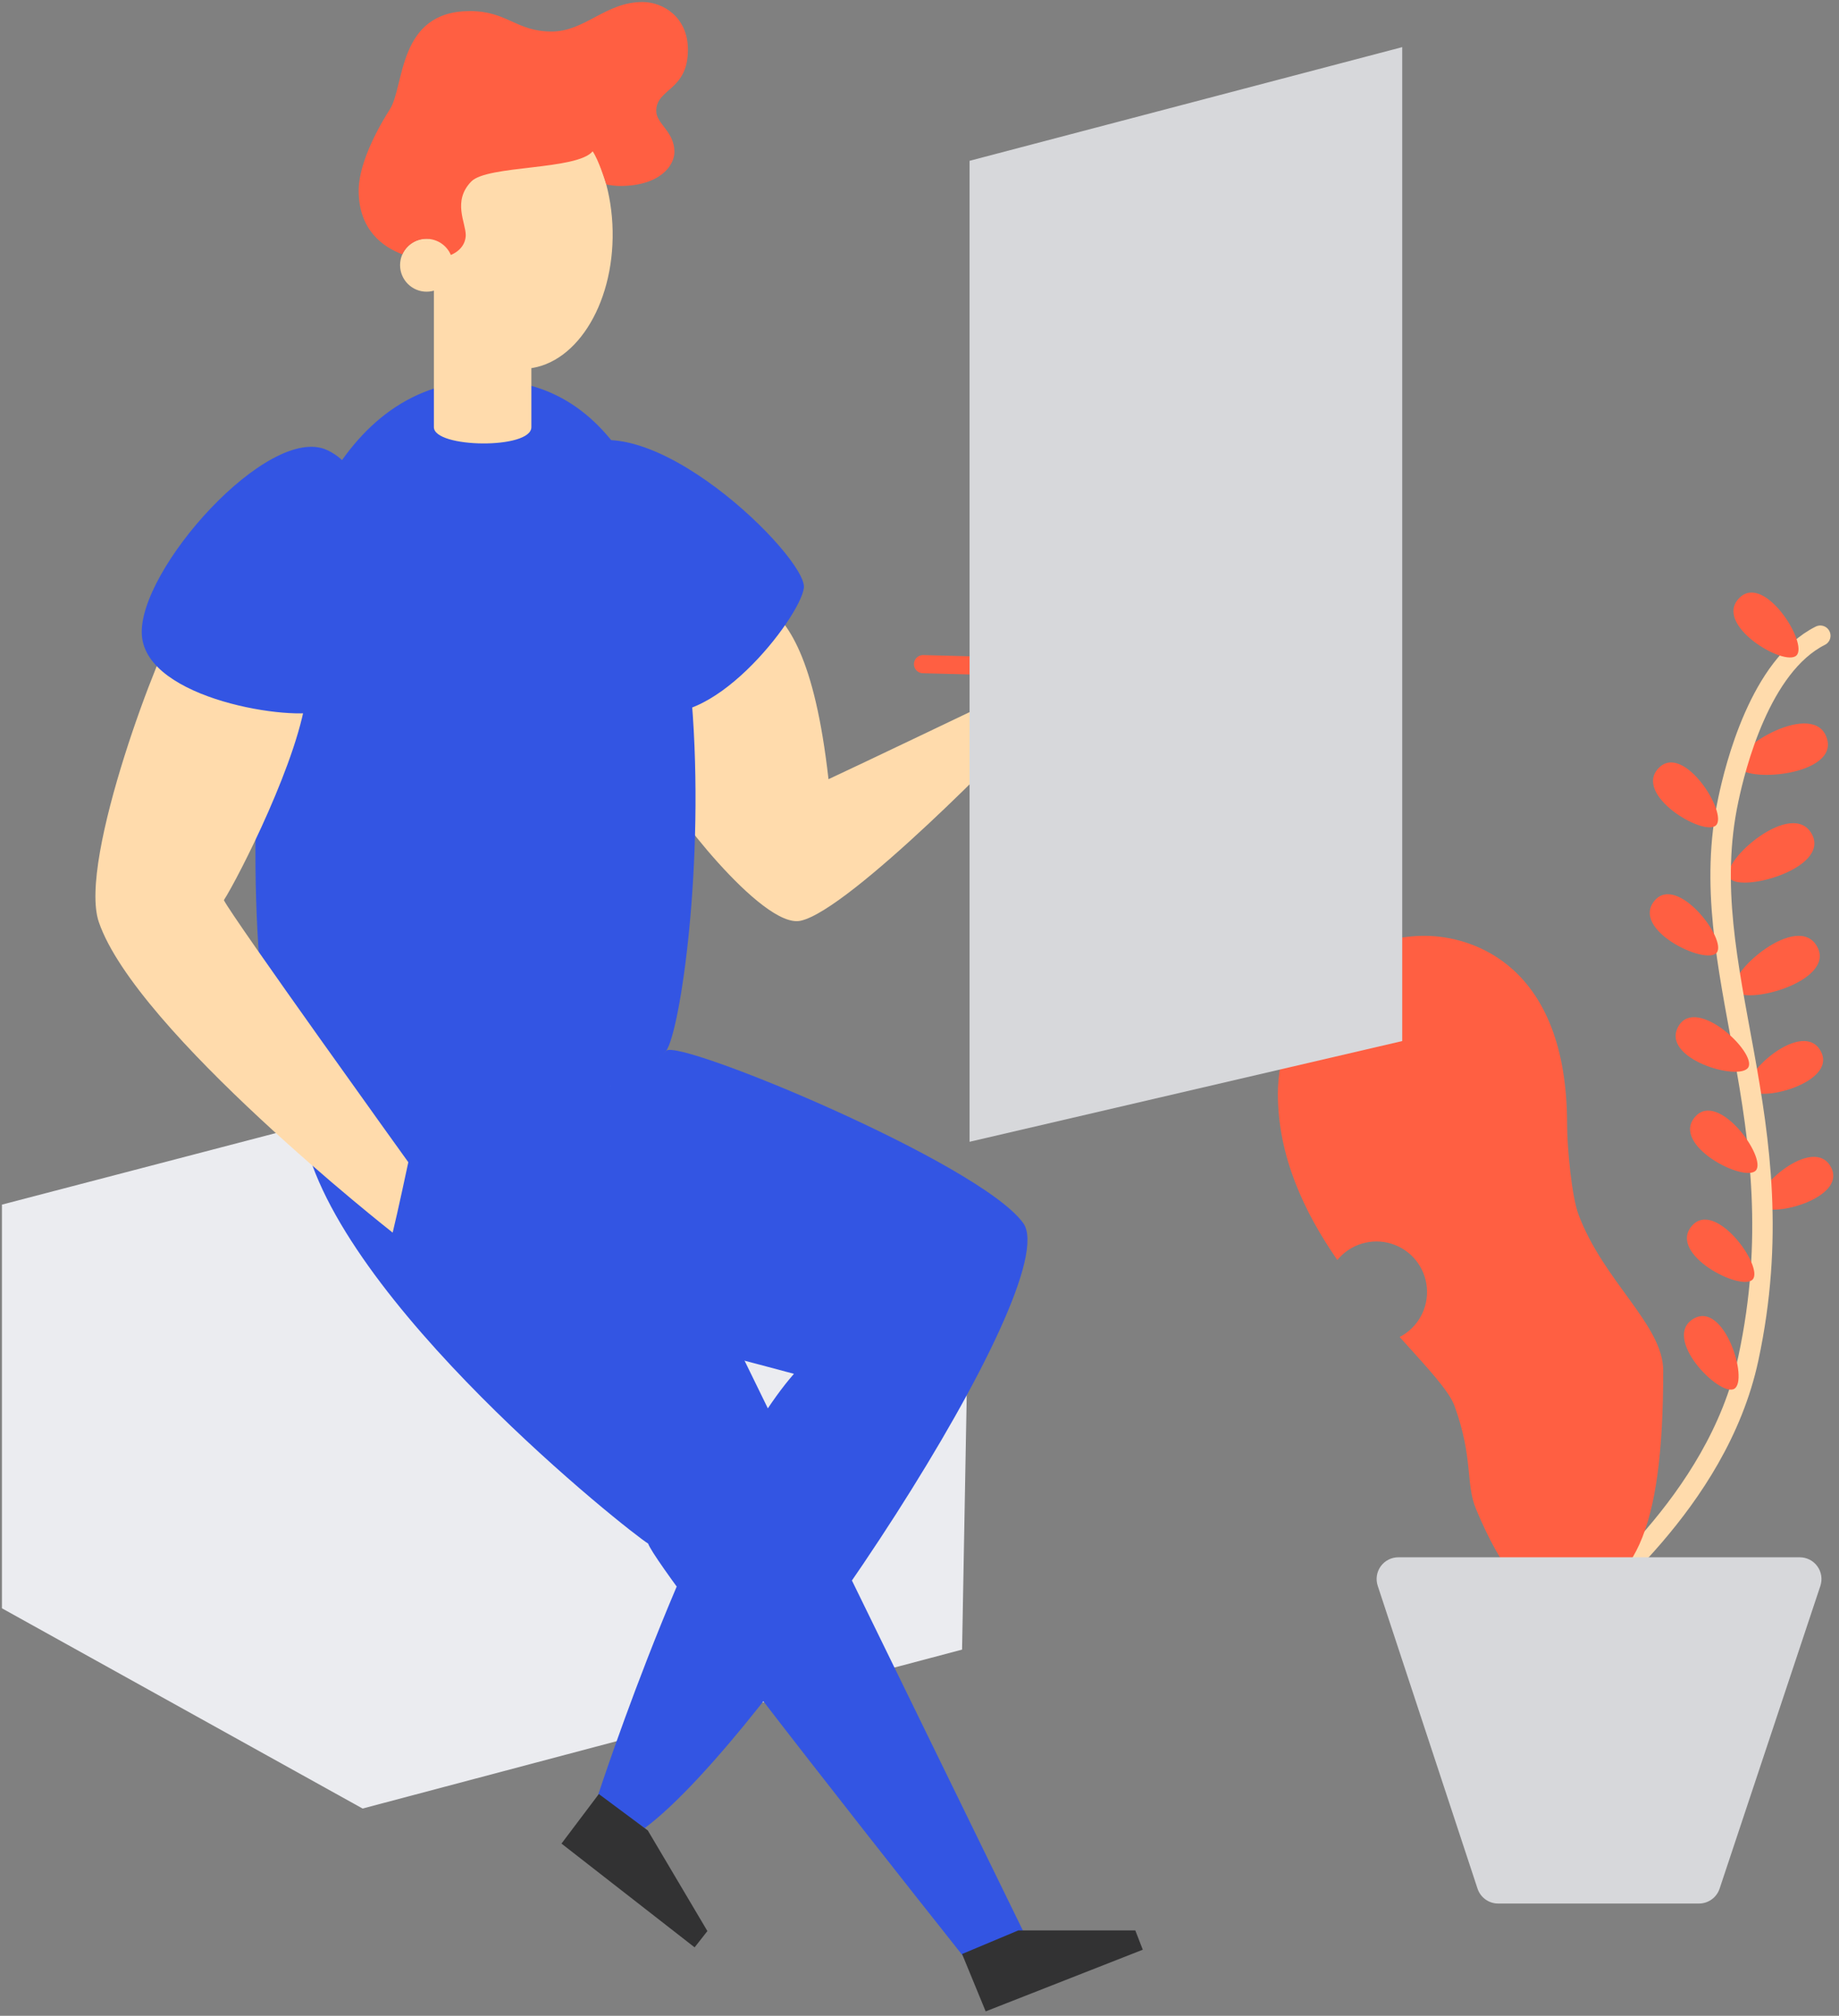<?xml version="1.0" encoding="UTF-8"?>
<svg viewBox="0 0 219 240" version="1.1" xmlns="http://www.w3.org/2000/svg" xmlns:xlink="http://www.w3.org/1999/xlink">
    <rect x="0" y="0" width="219" height="240" fill="#808080" stroke="none"/>
    <g id="Site" stroke="none" stroke-width="1" fill="none" fill-rule="evenodd">
        <g id="Main-Copy-9" transform="translate(-802, -933)">
            <g id="Content" transform="translate(251, 933)">
                <g id="Group-5" transform="translate(9, 0)">
                    <g id="DesignIllustration" transform="translate(542, 0)">
                        <line x1="109.921" y1="79.074" x2="138.757" y2="79.834" id="Path" stroke="#FF5F42" stroke-width="2.163" stroke-linecap="round"></line>
                        <polygon id="Path" fill="#EBECF0" fill-rule="nonzero" points="0.23 143.421 0.23 191.483 43.181 215.324 114.57 196.402 115.462 147.586 66.865 126.022"></polygon>
                        <path d="M79.331,125.111 C80.683,123.57 116.722,138.47 121.858,145.631 C126.993,152.791 91.303,206.873 76.778,217.65 C75.156,216.538 71.224,213.72 71.224,213.72 C71.224,213.72 83.442,176.213 94.548,163.568 C91.73,162.8 82.587,160.407 82.587,160.407 L72.562,129.038 C74.155,128.375 77.557,127.131 79.331,125.111 Z" id="Path" fill="#3355E3" fill-rule="nonzero"></path>
                        <path d="M72.562,129.035 L121.858,229.943 L114.716,232.918 C114.716,232.918 78.355,187.186 77.184,183.776 C75.05,182.495 40.047,154.822 36.101,134.895 C41.702,135.882 63.182,133.859 72.562,129.035 Z" id="Path" fill="#3355E3" fill-rule="nonzero"></path>
                        <path d="M90.916,71.857 C93.82,73.944 97.009,78.176 98.664,92.771 C101.598,91.419 118.599,83.29 118.599,83.29 C118.599,83.29 122.737,85.624 121.909,86.752 C121.082,87.879 101.222,108.342 95.354,109.621 C90.757,110.676 79.18,95.402 78.88,93.747 C78.579,92.092 83.993,74.188 83.993,74.188 L90.916,71.857 Z" id="Path" fill="#FFDBAC" fill-rule="nonzero"></path>
                        <ellipse id="Oval" fill="#FF5F42" fill-rule="nonzero" transform="translate(123.166, 81.027) rotate(-64.91) translate(-123.166, -81.027) " cx="123.166" cy="81.027" rx="7.196" ry="5.968"></ellipse>
                        <path d="M67.876,53.684 C76.8,47.286 96.2,66.424 95.73,70.002 C95.259,73.579 84.28,87.741 77.022,84.304 C69.764,80.867 61.532,58.225 67.876,53.684 Z" id="Path" fill="#3355E3" fill-rule="nonzero"></path>
                        <path d="M58.141,45.266 C21.883,45.266 30.103,128.475 34.254,133.186 C43.952,138.573 75.115,130.993 79.337,125.111 C82.695,120.289 91.132,45.266 58.141,45.266 Z" id="Path" fill="#3355E3" fill-rule="nonzero"></path>
                        <path d="M21.304,73.725 C19.211,76.594 9.257,102.39 11.766,109.773 C16.19,122.753 46.761,146.756 46.761,146.756 C47.302,144.592 48.625,138.373 48.625,138.373 C48.625,138.373 27.748,109.345 26.661,107.171 C28.367,104.532 35.817,89.943 36.518,82.336 C37.218,74.729 21.304,73.725 21.304,73.725 Z" id="Path" fill="#FFDBAC" fill-rule="nonzero"></path>
                        <path d="M63.279,50.856 C63.279,53.522 51.67,53.365 51.67,50.856 L51.67,33.86 L63.279,33.86 L63.279,50.856 Z" id="Path" fill="#FFDBAC" fill-rule="nonzero"></path>
                        <path d="M62.301,43.913 C68.355,43.799 73.125,36.441 72.956,27.478 C72.787,18.516 67.743,11.343 61.689,11.457 C55.636,11.571 50.865,18.929 51.034,27.892 C51.203,36.854 56.247,44.027 62.301,43.913 Z" id="Oval" fill="#FFDBAC" fill-rule="nonzero"></path>
                        <circle id="Oval" fill="#FFDBAC" fill-rule="nonzero" cx="50.802" cy="31.569" r="3.159"></circle>
                        <path d="M81.922,5.917 C81.922,2.023 78.947,0.238 76.513,0.238 C72.122,0.238 69.666,3.753 65.696,3.753 C61.432,3.753 60.431,1.32 55.961,1.32 C47.324,1.32 48.208,10.217 46.426,13.018 C44.184,16.534 42.711,20.136 42.711,22.683 C42.711,27.356 45.585,29.411 47.916,30.277 C48.438,29.141 49.581,28.419 50.831,28.437 C52.081,28.454 53.203,29.207 53.692,30.358 C55.331,29.649 55.464,28.402 55.464,27.991 C55.464,26.501 53.86,23.935 56.123,21.609 C58.033,19.643 68.687,20.282 70.58,18.016 C71.3,19.097 72.005,21.344 72.203,21.958 C72.736,22.073 73.28,22.134 73.825,22.142 C78.598,22.142 80.315,19.708 80.315,18.086 C80.315,15.652 78.152,14.752 78.152,13.218 C78.136,10.503 81.922,10.841 81.922,5.917 Z" id="Path" fill="#FF5F42" fill-rule="nonzero"></path>
                        <line x1="76.146" y1="43.846" x2="77.714" y2="44.16" id="Path" fill="#DE8E68" fill-rule="nonzero"></line>
                        <path d="M38.941,53.579 C48.79,58.073 41.618,83.325 38.3,84.618 C34.982,85.911 17.429,83.333 16.893,75.629 C16.358,67.925 31.959,50.388 38.941,53.579 Z" id="Path" fill="#3355E3" fill-rule="nonzero"></path>
                        <polygon id="Path" fill="#323233" fill-rule="nonzero" points="114.57 232.642 121.274 229.832 135.198 229.832 136.09 232.131 117.38 239.475"></polygon>
                        <polygon id="Path" fill="#323233" fill-rule="nonzero" points="71.313 213.596 77.146 217.934 84.242 229.911 82.72 231.852 66.865 219.497"></polygon>
                        <path d="M217.568,87.939 C218.921,92.368 207.576,93.285 206.933,91.165 C206.289,89.045 216.13,83.201 217.568,87.939 Z" id="Path" fill="#FF5F42" fill-rule="nonzero"></path>
                        <path d="M215.797,99.367 C217.917,103.48 206.933,106.427 205.919,104.459 C204.905,102.49 213.515,94.964 215.797,99.367 Z" id="Path" fill="#FF5F42" fill-rule="nonzero"></path>
                        <path d="M216.438,112.78 C218.558,116.893 207.576,119.84 206.56,117.872 C205.543,115.903 214.175,108.377 216.438,112.78 Z" id="Path" fill="#FF5F42" fill-rule="nonzero"></path>
                        <path d="M216.857,125.206 C218.785,128.946 209.202,131.425 208.279,129.627 C207.357,127.829 214.794,121.206 216.857,125.206 Z" id="Path" fill="#FF5F42" fill-rule="nonzero"></path>
                        <path d="M218.063,138.997 C219.991,142.737 210.408,145.217 209.486,143.419 C208.563,141.62 215.997,134.995 218.063,138.997 Z" id="Path" fill="#FF5F42" fill-rule="nonzero"></path>
                        <path d="M188.29,192.041 C188.617,190.523 204.456,179.22 208.206,161.732 C214.318,133.226 201.462,115.535 205.827,95.173 C206.638,91.324 209.613,79.274 216.773,75.689" id="Path" stroke="#FFDBAC" stroke-width="2.434" stroke-linecap="round"></path>
                        <path d="M201.7,156.994 C205.345,154.89 208.271,164.344 206.524,165.353 C204.777,166.361 197.798,159.246 201.7,156.994 Z" id="Path" fill="#FF5F42" fill-rule="nonzero"></path>
                        <path d="M201.5,145.928 C204.291,142.778 210.059,150.82 208.723,152.329 C207.387,153.838 198.512,149.298 201.5,145.928 Z" id="Path" fill="#FF5F42" fill-rule="nonzero"></path>
                        <path d="M201.876,132.953 C204.667,129.803 210.435,137.845 209.099,139.354 C207.763,140.863 198.888,136.325 201.876,132.953 Z" id="Path" fill="#FF5F42" fill-rule="nonzero"></path>
                        <path d="M199.902,122.147 C202.065,118.532 209.226,125.352 208.196,127.082 C207.165,128.813 197.598,126.017 199.902,122.147 Z" id="Path" fill="#FF5F42" fill-rule="nonzero"></path>
                        <path d="M197.035,107.233 C199.739,104.01 205.724,111.89 204.429,113.434 C203.133,114.978 194.139,110.684 197.035,107.233 Z" id="Path" fill="#FF5F42" fill-rule="nonzero"></path>
                        <path d="M197.563,91.403 C200.537,88.442 205.786,96.838 204.356,98.258 C202.925,99.678 194.363,94.583 197.563,91.403 Z" id="Path" fill="#FF5F42" fill-rule="nonzero"></path>
                        <path d="M207.144,71.181 C210.118,68.206 215.367,76.616 213.937,78.036 C212.506,79.456 203.936,74.35 207.144,71.181 Z" id="Path" fill="#FF5F42" fill-rule="nonzero"></path>
                        <path d="M187.973,144.59 C187.178,142.469 186.621,136.68 186.621,133.865 C186.621,114.959 175.396,111.419 169.655,111.419 C158.481,111.419 152.178,121.752 152.178,130.227 C152.178,137.723 155.358,144.387 159.257,150.017 C160.807,148.122 163.349,147.354 165.689,148.073 C168.028,148.792 169.7,150.856 169.917,153.294 C170.135,155.732 168.856,158.059 166.68,159.182 C169.901,162.773 172.565,165.561 173.227,167.427 C175.48,173.663 174.504,176.621 175.777,179.671 C178.882,187.105 182.043,190.975 185.826,190.645 C194.599,189.88 198.068,182.441 198.068,163.216 C198.082,157.77 190.991,152.626 187.973,144.59 Z" id="Path" fill="#FF5F42" fill-rule="nonzero"></path>
                        <polygon id="Path" fill="#D7D8DB" fill-rule="nonzero" points="166.986 123.948 115.462 135.941 115.462 19.146 166.986 5.611"></polygon>
                        <path d="M202.325,226.633 L178.411,226.633 C177.295,226.634 176.304,225.919 175.953,224.859 L164.068,188.806 C163.808,188.018 163.941,187.153 164.428,186.48 C164.914,185.808 165.694,185.41 166.523,185.41 L214.326,185.41 C215.158,185.41 215.938,185.81 216.425,186.484 C216.911,187.158 217.044,188.025 216.782,188.814 L204.78,224.864 C204.428,225.921 203.439,226.634 202.325,226.633 L202.325,226.633 Z" id="Path" fill="#D7D8DB" fill-rule="nonzero"></path>
                    </g>
                </g>
            </g>
        </g>
    </g>
</svg>
